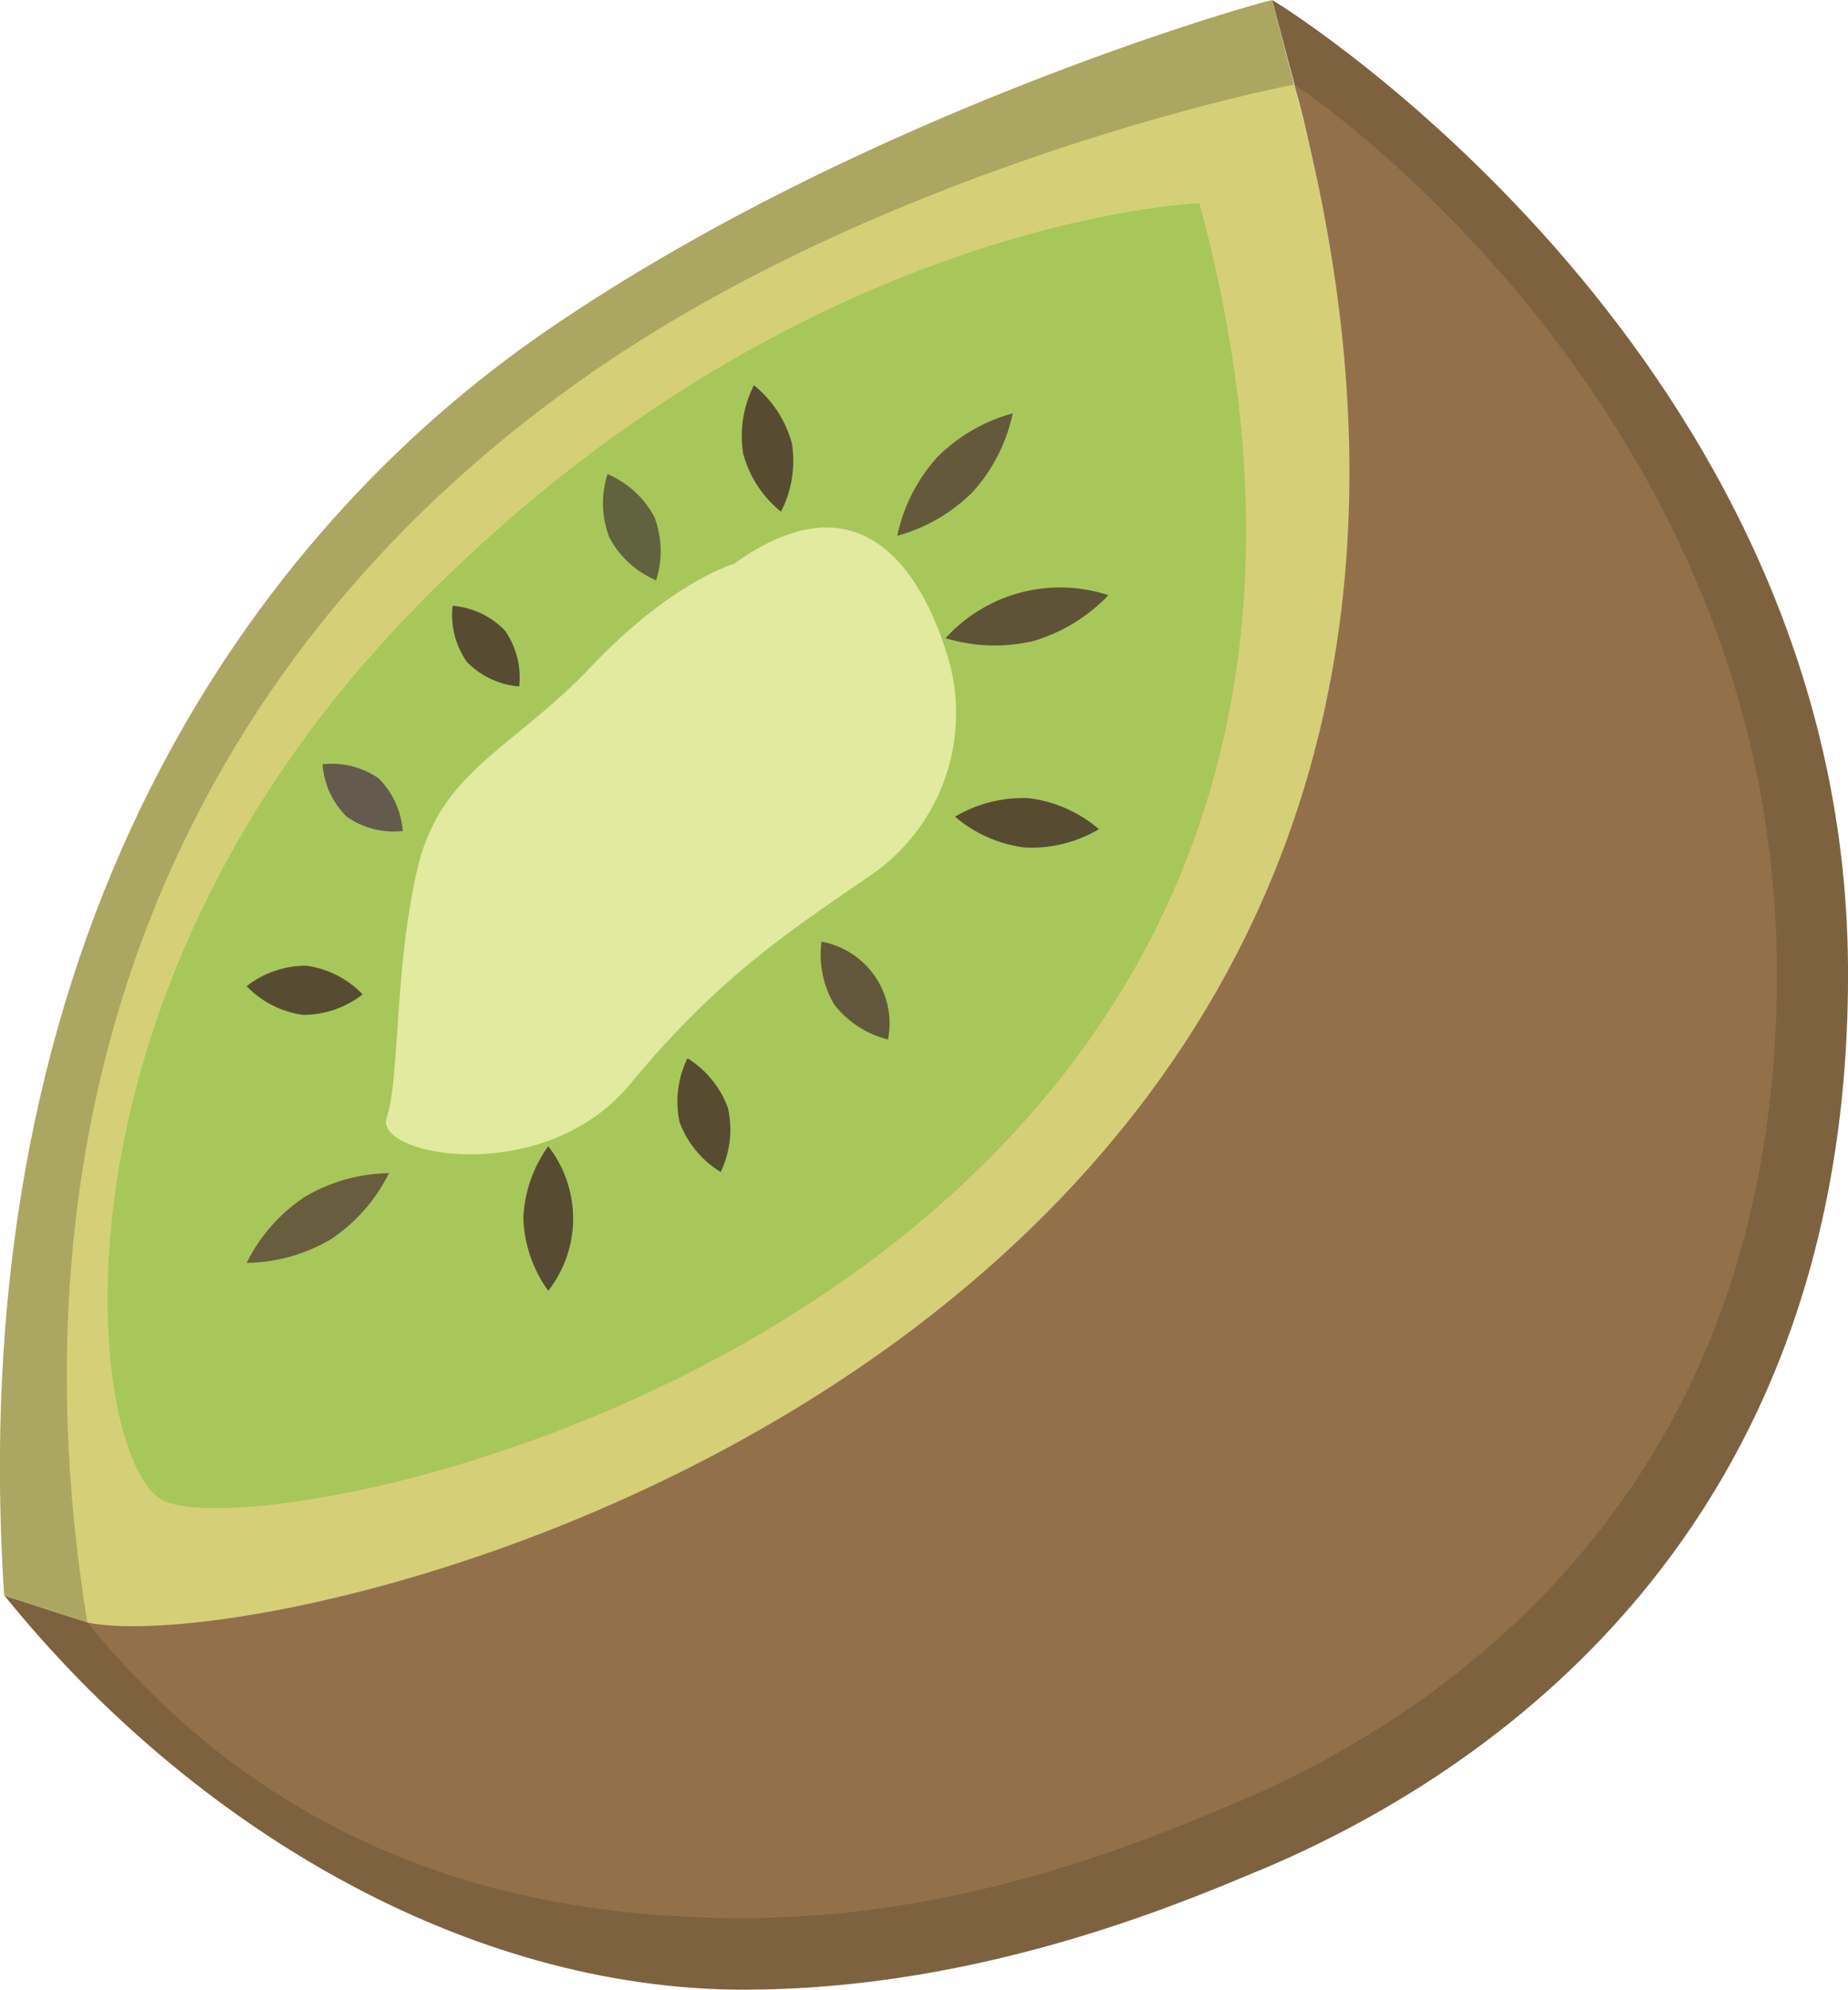 <svg xmlns="http://www.w3.org/2000/svg" viewBox="0 0 129.03 138.87"><defs><style>.cls-1{fill:#92714a;}.cls-2{fill:#d5d078;}.cls-3{fill:#a7c75b;}.cls-4{fill:#e1ea9f;}.cls-5{fill:#65593c;}.cls-6{fill:#574c32;}.cls-7{fill:#60633d;}.cls-8{fill:#655a4e;}.cls-9{fill:#5e5337;}.cls-10{fill:#695d3f;}.cls-11{fill:#63573b;}.cls-12{fill:#7e623f;}.cls-13{fill:#aba762;}</style></defs><g id="レイヤー_2" data-name="レイヤー 2"><g id="キウイ塗り"><path class="cls-1" d="M90.36,5.91S118.7,96.57,5,112.91c0,0,33.49,46.16,91.26,10.13C153.11,87.57,117.71,16.61,90.36,5.91Z"/><path class="cls-2" d="M90.36,5.91S56.82,7,25.28,39.7-1.37,110.09,5,112.91C15.42,117.54,114.82,96,90.36,5.91Z"/><path class="cls-3" d="M83.74,14.18s-28.39,1-55.08,28.59-22.56,59.58-17.18,62C20.31,108.65,104.44,90.43,83.74,14.18Z"/><path class="cls-4" d="M51.25,39.35s-4.33,1.23-9.94,7.14S30.74,53.75,29.13,60.7,27.92,75.3,27,78s11,4.92,17-2.34S54.79,65.2,60.66,61.18a13.7,13.7,0,0,0,5.64-14.9C65.09,42,61.19,32.21,51.25,39.35Z"/><path class="cls-5" d="M67.94,34.31a11.81,11.81,0,0,1-5.29,3.08,11.78,11.78,0,0,1,2.77-5.46,11.81,11.81,0,0,1,5.29-3.08A11.82,11.82,0,0,1,67.94,34.31Z"/><path class="cls-6" d="M55.29,30.94a7.77,7.77,0,0,1-.76,4.77,7.77,7.77,0,0,1-2.64-4.05,7.8,7.8,0,0,1,.75-4.77A7.82,7.82,0,0,1,55.29,30.94Z"/><path class="cls-7" d="M45.69,36.08a6.68,6.68,0,0,1,.12,4.42,6.66,6.66,0,0,1-3.27-3,6.64,6.64,0,0,1-.12-4.41A6.68,6.68,0,0,1,45.69,36.08Z"/><path class="cls-6" d="M21.4,67.4a6.71,6.71,0,0,1,3.92,2,6.72,6.72,0,0,1-4.18,1.43,6.73,6.73,0,0,1-3.92-2A6.7,6.7,0,0,1,21.4,67.4Z"/><path class="cls-6" d="M35.25,44a5.72,5.72,0,0,1,1,3.91,5.76,5.76,0,0,1-3.65-1.71,5.75,5.75,0,0,1-1-3.92A5.73,5.73,0,0,1,35.25,44Z"/><path class="cls-8" d="M26.43,54.32A5.8,5.8,0,0,1,28.12,58a5.75,5.75,0,0,1-3.91-1,5.72,5.72,0,0,1-1.69-3.66A5.75,5.75,0,0,1,26.43,54.32Z"/><path class="cls-9" d="M72.15,44.74a11.86,11.86,0,0,1-6.13-.2,10.81,10.81,0,0,1,11.37-3A11.91,11.91,0,0,1,72.15,44.74Z"/><path class="cls-10" d="M23.12,86.48a11.86,11.86,0,0,1-5.9,1.66,11.85,11.85,0,0,1,4.05-4.6,11.81,11.81,0,0,1,5.89-1.66A11.88,11.88,0,0,1,23.12,86.48Z"/><path class="cls-6" d="M71.56,59.15A9.24,9.24,0,0,1,66.68,57a9.28,9.28,0,0,1,5.18-1.29,9.26,9.26,0,0,1,4.87,2.16A9.23,9.23,0,0,1,71.56,59.15Z"/><path class="cls-6" d="M36.54,85A9.25,9.25,0,0,1,38.28,80a8.2,8.2,0,0,1,0,10.09A9.18,9.18,0,0,1,36.54,85Z"/><path class="cls-11" d="M58.25,70.11a6.87,6.87,0,0,1-.89-4.39A5.8,5.8,0,0,1,62,72.55,6.86,6.86,0,0,1,58.25,70.11Z"/><path class="cls-6" d="M47.45,78.32A6.87,6.87,0,0,1,48,73.86a6.85,6.85,0,0,1,2.83,3.48,6.87,6.87,0,0,1-.51,4.46A6.9,6.9,0,0,1,47.45,78.32Z"/></g><g id="キウイ線"><path class="cls-12" d="M52,138.87c-19.4,0-38.6-11.32-51.69-27.51l5.81,1.88c12.25,15.15,28.51,20.85,46.61,20.62,14.75-.16,27.15-5.35,33.1-7.85l.23-.09c14.3-6,38.26-21.56,38-58.51-.29-39.3-33.32-61.3-33.67-61.5L88.82,0c1.52.86,39.9,25.21,40.21,67.37.29,39.87-25.6,56.68-41.06,63.16l-.23.09c-5.76,2.42-19.24,8.06-35,8.24Z"/><path class="cls-13" d="M.29,111.36c-3-46.14,17.36-74.26,38-88.37C60.44,7.84,87.87.17,88.82,0l1.54,5.91c-.22,0-27.6,5.37-48.72,19.87C13.62,45,0,75.77,6.1,113.24Z"/></g></g></svg>